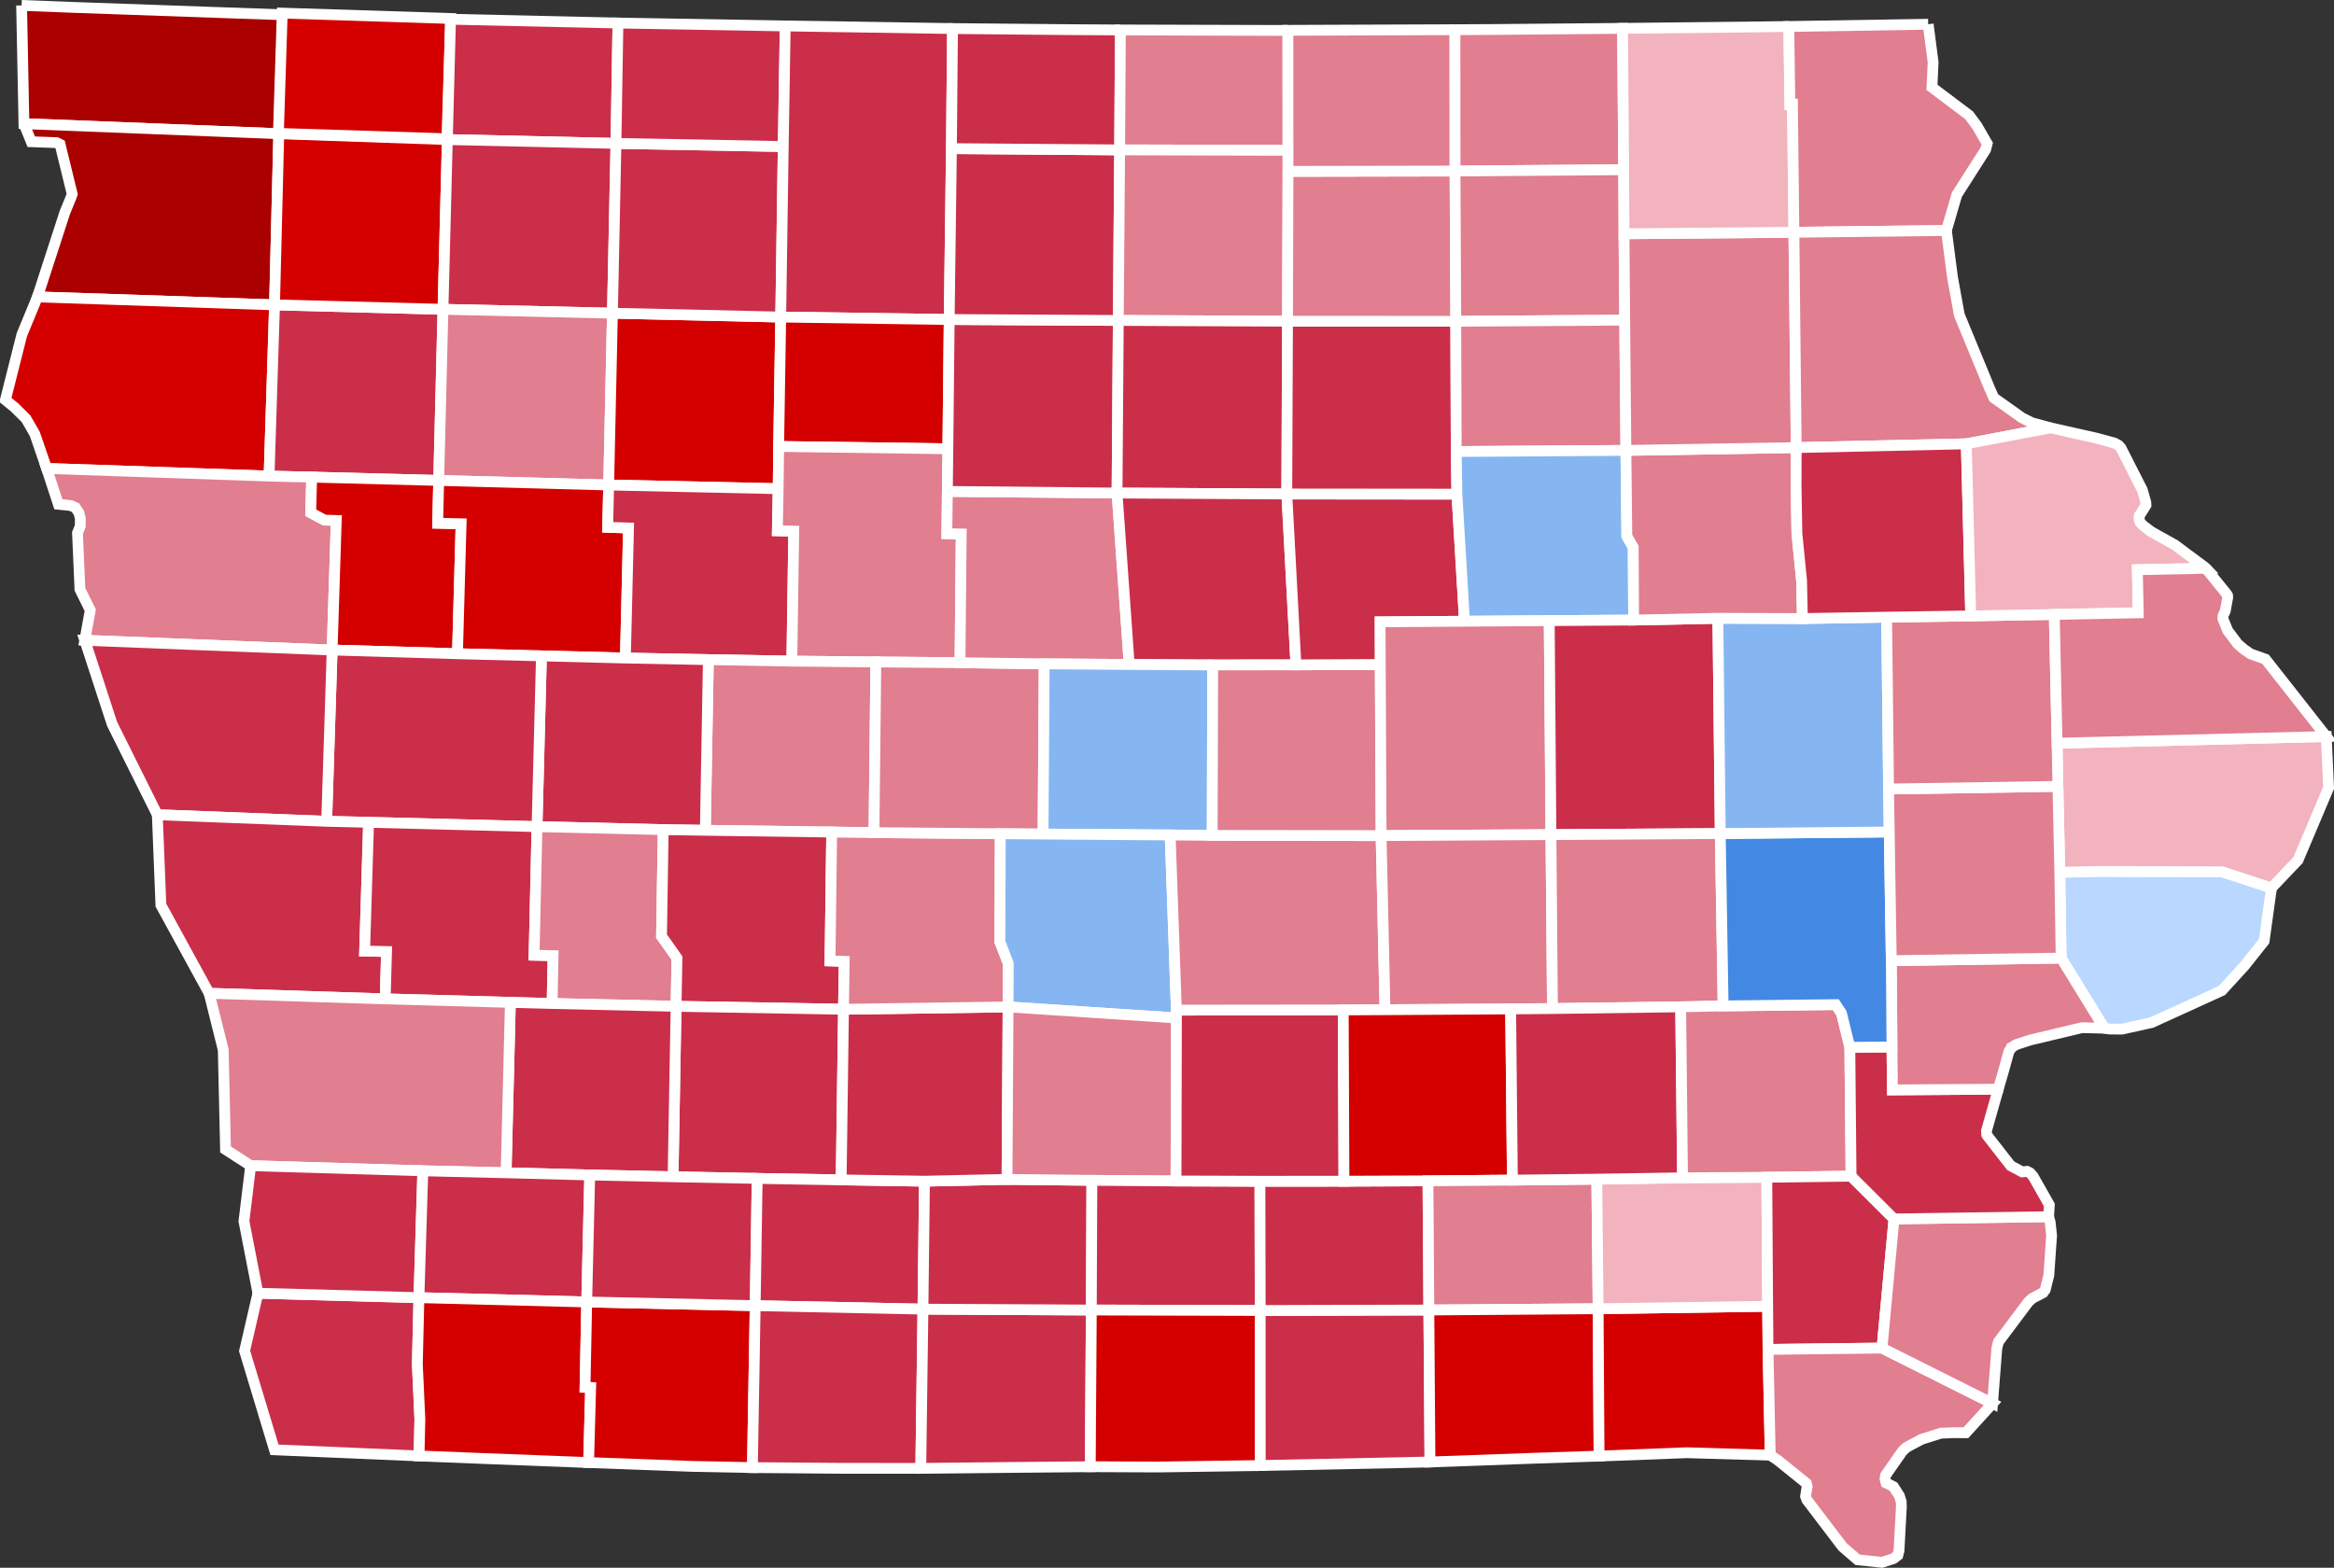 <?xml version="1.0" encoding="UTF-8" standalone="no"?>
<!-- Created with Inkscape (http://www.inkscape.org/) -->

<svg
   xmlns:dc="http://purl.org/dc/elements/1.1/"
   xmlns:cc="http://creativecommons.org/ns#"
   xmlns:rdf="http://www.w3.org/1999/02/22-rdf-syntax-ns#"
   xmlns:svg="http://www.w3.org/2000/svg"
   xmlns="http://www.w3.org/2000/svg"
   xmlns:sodipodi="http://sodipodi.sourceforge.net/DTD/sodipodi-0.dtd"
   xmlns:inkscape="http://www.inkscape.org/namespaces/inkscape"
   width="284.958"
   height="191.458"
   id="svg2"
   sodipodi:version="0.32"
   inkscape:version="0.91 r"
   sodipodi:docname="Iowa_Presidential_Election_Results_2016.svg"
   inkscape:output_extension="org.inkscape.output.svg.inkscape"
   version="1.0">
  <rect width="100%" height="100%" fill="#333333" stroke="none"/>
  <defs
     id="defs4">
    <inkscape:perspective
       sodipodi:type="inkscape:persp3d"
       inkscape:vp_x="0 : 526.18109 : 1"
       inkscape:vp_y="0 : 1000 : 0"
       inkscape:vp_z="744.09448 : 526.18109 : 1"
       inkscape:persp3d-origin="372.04724 : 350.78739 : 1"
       id="perspective10" />
    <inkscape:perspective
       id="perspective6877"
       inkscape:persp3d-origin="372.04724 : 350.78739 : 1"
       inkscape:vp_z="744.09448 : 526.18109 : 1"
       inkscape:vp_y="0 : 1000 : 0"
       inkscape:vp_x="0 : 526.18109 : 1"
       sodipodi:type="inkscape:persp3d" />
    <linearGradient
       id="linearGradient15484">
      <stop
         style="stop-color:#ffff00;stop-opacity:1;"
         offset="0"
         id="stop15486" />
      <stop
         style="stop-color:#008000;stop-opacity:1;"
         offset="1"
         id="stop15488" />
    </linearGradient>
    <linearGradient
       id="linearGradient13400">
      <stop
         id="stop13402"
         offset="0"
         style="stop-color:#ffff00;stop-opacity:1;" />
      <stop
         id="stop13404"
         offset="1"
         style="stop-color:#000080;stop-opacity:1;" />
    </linearGradient>
  </defs>
  <sodipodi:namedview
     id="base"
     pagecolor="#ffffff"
     bordercolor="#666666"
     borderopacity="1.0"
     gridtolerance="10000"
     guidetolerance="10"
     objecttolerance="10"
     inkscape:pageopacity="0.0"
     inkscape:pageshadow="2"
     inkscape:zoom="1.4594176"
     inkscape:cx="106.83553"
     inkscape:cy="66.655932"
     inkscape:document-units="px"
     inkscape:current-layer="g2501"
     showgrid="false"
     inkscape:window-width="1918"
     inkscape:window-height="774"
     inkscape:window-x="0"
     inkscape:window-y="215"
     showborder="true"
     borderlayer="false"
     width="989px"
     inkscape:window-maximized="0"
     inkscape:snap-global="false" />
  <g
     inkscape:label="Layer 1"
     inkscape:groupmode="layer"
     id="layer1"
     transform="translate(-5.378,-7.47)">
    <g
       transform="translate(-43.848,-182.144)"
       id="g2501"
       inkscape:label="Layer 1">
      <path
         inkscape:label="Scott, IA"
         id="IA_Scott"
         d="M 300.707,296.142 L 305.68,296.031 L 320.56,296.084 L 326.552,298.056 L 325.654,304.541 L 323.24,307.579 L 320.492,310.583 L 311.925,314.492 L 308.302,315.294 L 306.777,315.287 L 306.136,315.183 L 300.869,306.62 L 300.707,296.142"
         style="font-size:12px;fill:#b9d7ff;fill-opacity:1;fill-rule:nonzero;stroke:#ffffff;stroke-width:1.318" />
      <path
         inkscape:label="Clinton, IA"
         id="IA_Clinton"
         d="M 300.375,280.378 L 333.243,279.563 L 333.525,285.826 L 329.795,294.645 L 326.552,298.056 L 320.56,296.084 L 305.68,296.031 L 300.707,296.142 L 300.476,285.648 L 300.375,280.378"
         style="font-size:12px;fill:#f2b3be;fill-opacity:1;fill-rule:nonzero;stroke:#ffffff;stroke-width:1.318" />
      <path
         inkscape:label="Lyon, IA"
         id="IA_Lyon"
         d="M 51.863,190.274 L 58.16,190.516 L 75.46,191.128 L 83.75,191.416 L 83.263,205.943 L 52.148,204.719 L 51.863,190.274"
         style="font-size:12px;fill:#aa0000;fill-opacity:1;fill-rule:nonzero;stroke:#ffffff;stroke-width:1.318" />
      <path
         inkscape:label="Sioux, IA"
         id="IA_Sioux"
         d="M 52.148,204.719 L 83.263,205.943 L 82.745,226.845 L 53.796,225.875 L 57.153,215.532 L 57.902,213.716 L 58.04,213.308 L 56.56,207.243 L 56.154,207.035 L 53.042,206.922 L 52.148,204.719"
         style="font-size:12px;fill:#aa0000;fill-opacity:1;fill-rule:nonzero;stroke:#ffffff;stroke-width:1.318" />
      <path
         inkscape:label="Plymouth, IA"
         id="IA_Plymouth"
         d="M 82.745,226.845 L 82.078,247.755 L 54.922,246.824 L 53.471,242.6 L 52.399,240.749 L 51.001,239.364 L 49.885,238.453 L 51.892,230.496 L 53.796,225.875 L 82.745,226.845"
         style="font-size:12px;fill:#d40000;fill-opacity:1;fill-rule:nonzero;stroke:#ffffff;stroke-width:1.318" />
      <path
         inkscape:label="Cherokee, IA"
         id="IA_Cherokee"
         d="M 103.311,227.389 L 102.788,248.29 L 87.28,247.884 L 82.078,247.755 L 82.745,226.845 L 103.311,227.389"
         style="font-size:12px;fill:#cb2e49;fill-opacity:1;fill-rule:nonzero;stroke:#ffffff;stroke-width:1.318" />
      <path
         inkscape:label="O'Brien, IA"
         id="IA_OBrien"
         d="M 83.263,205.943 L 103.843,206.66 L 103.311,227.389 L 82.745,226.845 L 83.263,205.943"
         style="font-size:12px;fill:#d40000;fill-opacity:1;fill-rule:nonzero;stroke:#ffffff;stroke-width:1.318" />
      <rect
         transform="matrix(0.999,3.1880604e-2,-3.1880604e-2,0.999,0,0)"
         id="IA_Osceola"
         y="188.542"
         x="89.786"
         height="14.703"
         width="20.592"
         style="fill:#d40000;fill-opacity:1;stroke:#ffffff;stroke-width:1.318"
         inkscape:label="#rect6298" />
      <path
         inkscape:label="Dickinson, IA"
         id="IA_Dickinson"
         d="M 104.233,191.963 L 124.672,192.429 L 124.43,207.127 L 103.843,206.66 L 104.233,191.963"
         style="font-size:12px;fill:#cb2e49;fill-opacity:1;fill-rule:nonzero;stroke:#ffffff;stroke-width:1.318" />
      <path
         inkscape:label="Clay, IA"
         id="IA_Clay"
         d="M 103.843,206.66 L 124.43,207.127 L 124,227.864 L 103.311,227.389 L 103.843,206.66"
         style="font-size:12px;fill:#cb2e49;fill-opacity:1;fill-rule:nonzero;stroke:#ffffff;stroke-width:1.318" />
      <path
         inkscape:label="Buena Vista, IA"
         id="IA_Buena_Vista"
         d="M 124,227.864 L 123.54,248.845 L 102.788,248.29 L 103.311,227.389 L 124,227.864"
         style="font-size:12px;fill:#e17e8f;fill-opacity:1;fill-rule:nonzero;stroke:#ffffff;stroke-width:1.318" />
      <path
         inkscape:label="Pocahontas, IA"
         id="IA_Pocahontas"
         d="M 124,227.864 L 144.546,228.334 L 144.292,244.139 L 144.234,249.297 L 123.54,248.845 L 124,227.864"
         style="font-size:12px;fill:#d40000;fill-opacity:1;fill-rule:nonzero;stroke:#ffffff;stroke-width:1.318" />
      <path
         inkscape:label="Palo Alto, IA"
         id="IA_Palo_Alto"
         d="M 144.853,207.509 L 144.546,228.334 L 124,227.864 L 124.43,207.127 L 144.853,207.509"
         style="font-size:12px;fill:#cb2e49;fill-opacity:1;fill-rule:nonzero;stroke:#ffffff;stroke-width:1.318" />
      <path
         inkscape:label="Emmet, IA"
         id="IA_Emmet"
         d="M 145.096,192.784 L 144.853,207.509 L 124.43,207.127 L 124.672,192.429 L 127.304,192.471 L 145.096,192.784"
         style="font-size:12px;fill:#cb2e49;fill-opacity:1;fill-rule:nonzero;stroke:#ffffff;stroke-width:1.318" />
      <path
         inkscape:label="Kossuth, IA"
         id="IA_Kossuth"
         d="M 165.521,193.102 L 165.387,207.766 L 165.116,228.633 L 144.546,228.334 L 144.853,207.509 L 145.096,192.784 L 153.557,192.91 L 165.521,193.102"
         style="font-size:12px;fill:#cb2e49;fill-opacity:1;fill-rule:nonzero;stroke:#ffffff;stroke-width:1.318" />
      <path
         inkscape:label="Humboldt, IA"
         id="IA_Humboldt"
         d="M 144.546,228.334 L 165.116,228.633 L 164.951,244.422 L 144.292,244.139 L 144.546,228.334"
         style="font-size:12px;fill:#d40000;fill-opacity:1;fill-rule:nonzero;stroke:#ffffff;stroke-width:1.318" />
      <path
         inkscape:label="Woodbury, IA"
         id="IA_Woodbury"
         d="M 82.078,247.755 L 87.28,247.884 L 87.16,252.228 L 88.846,253.131 L 90.282,253.176 L 89.777,268.997 L 59.579,267.811 L 60.244,264.133 L 58.985,261.584 L 58.686,254.695 L 59.022,253.876 L 59.033,252.954 L 58.87,252.258 L 58.427,251.599 L 57.851,251.354 L 56.354,251.199 L 54.922,246.824 L 82.078,247.755"
         style="font-size:12px;fill:#e17e8f;fill-opacity:1;fill-rule:nonzero;stroke:#ffffff;stroke-width:1.318" />
      <path
         inkscape:label="Ida, IA"
         id="IA_Ida"
         d="M 102.788,248.29 L 102.663,253.511 L 105.522,253.579 L 105.08,269.452 L 89.777,268.997 L 90.282,253.176 L 88.846,253.131 L 87.16,252.228 L 87.28,247.884 L 102.788,248.29"
         style="font-size:12px;fill:#d40000;fill-opacity:1;fill-rule:nonzero;stroke:#ffffff;stroke-width:1.318" />
      <path
         inkscape:label="Sac, IA"
         id="IA_Sac"
         d="M 102.788,248.29 L 123.54,248.845 L 123.417,254.011 L 125.964,254.092 L 125.582,269.977 L 115.331,269.715 L 105.08,269.452 L 105.522,253.579 L 102.663,253.511 L 102.788,248.29"
         style="font-size:12px;fill:#d40000;fill-opacity:1;fill-rule:nonzero;stroke:#ffffff;stroke-width:1.318" />
      <path
         inkscape:label="Calhoun, IA"
         id="IA_Calhoun"
         d="M 123.54,248.845 L 144.234,249.297 L 144.135,254.435 L 146.137,254.48 L 145.904,270.356 L 135.71,270.174 L 125.582,269.977 L 125.964,254.092 L 123.417,254.011 L 123.54,248.845"
         style="font-size:12px;fill:#cb2e49;fill-opacity:1;fill-rule:nonzero;stroke:#ffffff;stroke-width:1.318" />
      <path
         inkscape:label="Webster, IA"
         id="IA_Webster"
         d="M 164.951,244.422 L 164.829,254.785 L 166.584,254.822 L 166.435,270.547 L 156.16,270.456 L 145.904,270.356 L 146.137,254.48 L 144.135,254.435 L 144.234,249.297 L 144.292,244.139 L 164.951,244.422"
         style="font-size:12px;fill:#e17e8f;fill-opacity:1;fill-rule:nonzero;stroke:#ffffff;stroke-width:1.318" />
      <path
         inkscape:label="Greene, IA"
         id="IA_Greene"
         d="M 145.904,270.356 L 156.16,270.456 L 155.931,291.297 L 150.769,291.229 L 135.338,291.015 L 135.71,270.174 L 145.904,270.356"
         style="font-size:12px;fill:#e17e8f;fill-opacity:1;fill-rule:nonzero;stroke:#ffffff;stroke-width:1.318" />
      <path
         inkscape:label="Carroll, IA"
         id="IA_Carroll"
         d="M 125.582,269.977 L 135.71,270.174 L 135.338,291.015 L 130.199,290.935 L 114.791,290.569 L 115.331,269.715 L 125.582,269.977"
         style="font-size:12px;fill:#cb2e49;fill-opacity:1;fill-rule:nonzero;stroke:#ffffff;stroke-width:1.318" />
      <path
         inkscape:label="Crawford, IA"
         id="IA_Crawford"
         d="M 115.331,269.715 L 114.791,290.569 L 94.229,290.038 L 89.11,289.916 L 89.777,268.997 L 105.08,269.452 L 115.331,269.715"
         style="font-size:12px;fill:#cb2e49;fill-opacity:1;fill-rule:nonzero;stroke:#ffffff;stroke-width:1.318" />
      <path
         inkscape:label="Monona, IA"
         id="IA_Monona"
         d="M 89.777,268.997 L 89.11,289.916 L 68.431,289.113 L 62.911,278.028 L 59.579,267.811 L 89.777,268.997"
         style="font-size:12px;fill:#cb2e49;fill-opacity:1;fill-rule:nonzero;stroke:#ffffff;stroke-width:1.318" />
      <path
         inkscape:label="Harrison, IA"
         id="IA_Harrison"
         d="M 94.229,290.038 L 93.746,305.757 L 96.419,305.819 L 96.258,311.604 L 74.759,310.919 L 68.872,300.161 L 68.431,289.113 L 89.11,289.916 L 94.229,290.038"
         style="font-size:12px;fill:#cb2e49;fill-opacity:1;fill-rule:nonzero;stroke:#ffffff;stroke-width:1.318" />
      <path
         inkscape:label="Shelby, IA"
         id="IA_Shelby"
         d="M 94.229,290.038 L 114.791,290.569 L 114.434,306.269 L 116.755,306.324 L 116.634,312.166 L 111.538,312.031 L 96.258,311.604 L 96.419,305.819 L 93.746,305.757 L 94.229,290.038"
         style="font-size:12px;fill:#cb2e49;fill-opacity:1;fill-rule:nonzero;stroke:#ffffff;stroke-width:1.318" />
      <path
         inkscape:label="Audubon, IA"
         id="IA_Audubon"
         d="M 114.791,290.569 L 130.199,290.935 L 129.993,303.942 L 131.878,306.612 L 131.769,312.51 L 116.634,312.166 L 116.755,306.324 L 114.434,306.269 L 114.791,290.569"
         style="font-size:12px;fill:#e17e8f;fill-opacity:1;fill-rule:nonzero;stroke:#ffffff;stroke-width:1.318" />
      <path
         inkscape:label="Guthrie, IA"
         id="IA_Guthrie"
         d="M 135.338,291.015 L 150.769,291.229 L 150.564,306.962 L 152.296,307.017 L 152.211,312.87 L 131.769,312.51 L 131.878,306.612 L 129.993,303.942 L 130.199,290.935 L 135.338,291.015"
         style="font-size:12px;fill:#cb2e49;fill-opacity:1;fill-rule:nonzero;stroke:#ffffff;stroke-width:1.318" />
      <path
         inkscape:label="Adair, IA"
         id="IA_Adair"
         d="M 152.211,312.87 L 151.927,333.709 L 141.673,333.53 L 131.401,333.328 L 131.769,312.51 L 152.211,312.87"
         style="font-size:12px;fill:#cb2e49;fill-opacity:1;fill-rule:nonzero;stroke:#ffffff;stroke-width:1.318" />
      <path
         inkscape:label="Cass, IA"
         id="IA_Cass"
         d="M 131.769,312.51 L 131.401,333.328 L 121.228,333.11 L 111.018,332.84 L 111.538,312.031 L 116.634,312.166 L 131.769,312.51"
         style="font-size:12px;fill:#cb2e49;fill-opacity:1;fill-rule:nonzero;stroke:#ffffff;stroke-width:1.318" />
      <path
         inkscape:label="Pottawattamie, IA"
         id="IA_Pottawattamie"
         d="M 96.258,311.604 L 111.538,312.031 L 111.018,332.84 L 100.85,332.599 L 79.832,331.975 L 76.761,329.995 L 76.482,317.826 L 74.759,310.919 L 96.258,311.604"
         style="font-size:12px;fill:#e17e8f;fill-opacity:1;fill-rule:nonzero;stroke:#ffffff;stroke-width:1.318" />
      <path
         inkscape:label="Fremont, IA"
         id="IA_Fremont"
         d="M 80.717,347.548 L 100.374,348.091 L 100.181,356.193 L 100.49,362.935 L 100.388,367.419 L 82.735,366.671 L 79.087,354.598 L 80.717,347.548"
         style="font-size:12px;fill:#cb2e49;fill-opacity:1;fill-rule:nonzero;stroke:#ffffff;stroke-width:1.318" />
      <path
         inkscape:label="Mills, IA"
         id="IA_Mills"
         d="M 100.85,332.599 L 100.374,348.091 L 80.717,347.548 L 79.008,338.759 L 79.832,331.975 L 100.85,332.599"
         style="font-size:12px;fill:#cb2e49;fill-opacity:1;fill-rule:nonzero;stroke:#ffffff;stroke-width:1.318" />
      <path
         inkscape:label="Montgomery, IA"
         id="IA_Montgomery"
         d="M 111.018,332.84 L 121.228,333.11 L 120.858,348.615 L 100.374,348.091 L 100.85,332.599 L 111.018,332.84"
         style="font-size:12px;fill:#cb2e49;fill-opacity:1;fill-rule:nonzero;stroke:#ffffff;stroke-width:1.318" />
      <path
         inkscape:label="Page, IA"
         id="IA_Page"
         d="M 120.858,348.615 L 120.655,359.039 L 121.341,359.061 L 121.09,368.228 L 108.111,367.73 L 100.388,367.419 L 100.49,362.935 L 100.181,356.193 L 100.374,348.091 L 120.858,348.615"
         style="font-size:12px;fill:#d40000;fill-opacity:1;fill-rule:nonzero;stroke:#ffffff;stroke-width:1.318" />
      <path
         inkscape:label="Taylor, IA"
         id="IA_Taylor"
         d="M 141.428,349.067 L 141.089,368.842 L 133.847,368.7 L 121.09,368.228 L 121.341,359.061 L 120.655,359.039 L 120.858,348.615 L 141.428,349.067"
         style="font-size:12px;fill:#d40000;fill-opacity:1;fill-rule:nonzero;stroke:#ffffff;stroke-width:1.318" />
      <path
         inkscape:label="Adams, IA"
         id="IA_Adams"
         d="M 141.673,333.53 L 141.428,349.067 L 120.858,348.615 L 121.228,333.11 L 131.401,333.328 L 141.673,333.53"
         style="font-size:12px;fill:#cb2e49;fill-opacity:1;fill-rule:nonzero;stroke:#ffffff;stroke-width:1.318" />
      <path
         inkscape:label="Union, IA"
         id="IA_Union"
         d="M 151.927,333.709 L 162.098,333.866 L 161.91,349.493 L 141.428,349.067 L 141.673,333.53 L 151.927,333.709"
         style="font-size:12px;fill:#cb2e49;fill-opacity:1;fill-rule:nonzero;stroke:#ffffff;stroke-width:1.318" />
      <path
         inkscape:label="Ringgold, IA"
         id="IA_Ringgold"
         d="M 141.428,349.067 L 161.91,349.493 L 161.646,368.937 L 151.869,368.931 L 141.089,368.842 L 141.428,349.067"
         style="font-size:12px;fill:#cb2e49;fill-opacity:1;fill-rule:nonzero;stroke:#ffffff;stroke-width:1.318" />
      <path
         inkscape:label="Decatur, IA"
         id="IA_Decatur"
         d="M 161.91,349.493 L 182.467,349.602 L 182.339,368.735 L 172.535,368.826 L 161.646,368.937 L 161.91,349.493"
         style="font-size:12px;fill:#cb2e49;fill-opacity:1;fill-rule:nonzero;stroke:#ffffff;stroke-width:1.318" />
      <path
         inkscape:label="Clarke, IA"
         id="IA_Clarke"
         d="M 182.536,333.763 L 182.467,349.602 L 161.91,349.493 L 162.098,333.866 L 172.174,333.645 L 182.536,333.763"
         style="font-size:12px;fill:#cb2e49;fill-opacity:1;fill-rule:nonzero;stroke:#ffffff;stroke-width:1.318" />
      <path
         inkscape:label="Madison, IA"
         id="IA_Madison"
         d="M 172.303,312.584 L 172.174,333.645 L 162.098,333.866 L 151.927,333.709 L 152.211,312.87 L 172.303,312.584"
         style="font-size:12px;fill:#cb2e49;fill-opacity:1;fill-rule:nonzero;stroke:#ffffff;stroke-width:1.318" />
      <path
         inkscape:label="Dallas, IA"
         id="IA_Dallas"
         d="M 171.351,291.432 L 171.305,304.633 L 172.324,307.281 L 172.303,312.584 L 152.211,312.87 L 152.296,307.017 L 150.564,306.962 L 150.769,291.229 L 155.931,291.297 L 171.351,291.432"
         style="font-size:12px;fill:#e17e8f;fill-opacity:1;fill-rule:nonzero;stroke:#ffffff;stroke-width:1.318" />
      <path
         inkscape:label="Boone, IA"
         id="IA_Boone"
         d="M 176.713,270.685 L 176.574,291.473 L 171.351,291.432 L 155.931,291.297 L 156.16,270.456 L 166.435,270.547 L 176.713,270.685"
         style="font-size:12px;fill:#e17e8f;fill-opacity:1;fill-rule:nonzero;stroke:#ffffff;stroke-width:1.318" />
      <path
         inkscape:label="Hamilton, IA"
         id="IA_Hamilton"
         d="M 185.608,249.828 L 187.091,270.761 L 176.713,270.685 L 166.435,270.547 L 166.584,254.822 L 164.829,254.785 L 164.891,249.627 L 185.608,249.828"
         style="font-size:12px;fill:#e17e8f;fill-opacity:1;fill-rule:nonzero;stroke:#ffffff;stroke-width:1.318" />
      <path
         inkscape:label="Wright, IA"
         id="IA_Wright"
         d="M 165.116,228.633 L 185.761,228.749 L 185.608,249.828 L 164.891,249.627 L 164.951,244.422 L 165.116,228.633"
         style="font-size:12px;fill:#cb2e49;fill-opacity:1;fill-rule:nonzero;stroke:#ffffff;stroke-width:1.318" />
      <path
         inkscape:label="Hancock, IA"
         id="IA_Hancock"
         d="M 185.924,207.92 L 185.761,228.749 L 165.116,228.633 L 165.387,207.766 L 185.924,207.92"
         style="font-size:12px;fill:#cb2e49;fill-opacity:1;fill-rule:nonzero;stroke:#ffffff;stroke-width:1.318" />
      <path
         inkscape:label="Winnebago, IA"
         id="IA_Winnebago"
         d="M 186.016,193.273 L 185.924,207.92 L 165.387,207.766 L 165.521,193.102 L 179.453,193.231 L 186.016,193.273"
         style="font-size:12px;fill:#cb2e49;fill-opacity:1;fill-rule:nonzero;stroke:#ffffff;stroke-width:1.318" />
      <path
         inkscape:label="Worth, IA"
         id="IA_Worth"
         d="M 206.469,193.318 L 206.479,207.973 L 185.924,207.92 L 186.016,193.273 L 205.402,193.33 L 206.469,193.318"
         style="font-size:12px;fill:#e17e8f;fill-opacity:1;fill-rule:nonzero;stroke:#ffffff;stroke-width:1.318" />
      <path
         inkscape:label="Cerro Gordo, IA"
         id="IA_Cerro_Gordo"
         d="M 185.924,207.92 L 206.479,207.973 L 206.48,210.541 L 206.42,228.842 L 185.761,228.749 L 185.924,207.92"
         style="font-size:12px;fill:#e17e8f;fill-opacity:1;fill-rule:nonzero;stroke:#ffffff;stroke-width:1.318" />
      <path
         inkscape:label="Franklin, IA"
         id="IA_Franklin"
         d="M 185.761,228.749 L 206.42,228.842 L 206.332,249.942 L 185.608,249.828 L 185.761,228.749"
         style="font-size:12px;fill:#cb2e49;fill-opacity:1;fill-rule:nonzero;stroke:#ffffff;stroke-width:1.318" />
      <path
         inkscape:label="Hardin, IA"
         id="IA_Hardin"
         d="M 206.332,249.942 L 207.446,270.808 L 197.288,270.822 L 187.091,270.761 L 185.608,249.828 L 206.332,249.942"
         style="font-size:12px;fill:#cb2e49;fill-opacity:1;fill-rule:nonzero;stroke:#ffffff;stroke-width:1.318" />
      <path
         inkscape:label="Story, IA"
         id="IA_Story"
         d="M 197.288,270.822 L 197.227,291.631 L 192.092,291.588 L 176.574,291.473 L 176.713,270.685 L 187.091,270.761 L 197.288,270.822"
         style="font-size:12px;fill:#86b6f2;fill-opacity:1;fill-rule:nonzero;stroke:#ffffff;stroke-width:1.318" />
      <path
         inkscape:label="Polk, IA"
         id="IA_Polk"
         d="M 192.092,291.588 L 192.852,312.975 L 192.858,313.935 L 172.303,312.584 L 172.324,307.281 L 171.305,304.633 L 171.351,291.432 L 176.574,291.473 L 192.092,291.588"
         style="font-size:12px;fill:#86b6f2;fill-opacity:1;fill-rule:nonzero;stroke:#ffffff;stroke-width:1.318" />
      <path
         inkscape:label="Warren, IA"
         id="IA_Warren"
         d="M 192.858,313.935 L 192.807,333.84 L 182.536,333.763 L 172.174,333.645 L 172.303,312.584 L 192.858,313.935"
         style="font-size:12px;fill:#e17e8f;fill-opacity:1;fill-rule:nonzero;stroke:#ffffff;stroke-width:1.318" />
      <path
         inkscape:label="Lucas, IA"
         id="IA_Lucas"
         d="M 192.807,333.84 L 203.052,333.875 L 203.086,349.657 L 182.467,349.602 L 182.536,333.763 L 192.807,333.84"
         style="font-size:12px;fill:#cb2e49;fill-opacity:1;fill-rule:nonzero;stroke:#ffffff;stroke-width:1.318" />
      <path
         inkscape:label="Wayne, IA"
         id="IA_Wayne"
         d="M 203.086,349.657 L 203.089,368.59 L 190.59,368.771 L 182.339,368.735 L 182.467,349.602 L 203.086,349.657"
         style="font-size:12px;fill:#d40000;fill-opacity:1;fill-rule:nonzero;stroke:#ffffff;stroke-width:1.318" />
      <path
         inkscape:label="Appanoose, IA"
         id="IA_Appanoose"
         d="M 223.676,349.599 L 223.812,368.157 L 220.361,368.237 L 203.089,368.59 L 203.086,349.657 L 223.676,349.599"
         style="font-size:12px;fill:#cb2e49;fill-opacity:1;fill-rule:nonzero;stroke:#ffffff;stroke-width:1.318" />
      <path
         inkscape:label="Monroe, IA"
         id="IA_Monroe"
         d="M 223.568,333.824 L 223.676,349.599 L 203.086,349.657 L 203.052,333.875 L 213.311,333.868 L 223.568,333.824"
         style="font-size:12px;fill:#cb2e49;fill-opacity:1;fill-rule:nonzero;stroke:#ffffff;stroke-width:1.318" />
      <path
         inkscape:label="Marion, IA"
         id="IA_Marion"
         d="M 213.223,312.952 L 213.311,333.868 L 203.052,333.875 L 192.807,333.84 L 192.858,313.935 L 192.852,312.975 L 213.223,312.952"
         style="font-size:12px;fill:#cb2e49;fill-opacity:1;fill-rule:nonzero;stroke:#ffffff;stroke-width:1.318" />
      <path
         inkscape:label="Jasper, IA"
         id="IA_Jasper"
         d="M 197.227,291.631 L 217.847,291.663 L 218.323,312.925 L 213.223,312.952 L 192.852,312.975 L 192.092,291.588 L 197.227,291.631"
         style="font-size:12px;fill:#e17e8f;fill-opacity:1;fill-rule:nonzero;stroke:#ffffff;stroke-width:1.318" />
      <path
         inkscape:label="Marshall, IA"
         id="IA_Marshall"
         d="M 207.446,270.808 L 217.744,270.761 L 217.847,291.663 L 197.227,291.631 L 197.288,270.822 L 207.446,270.808"
         style="font-size:12px;fill:#e17e8f;fill-opacity:1;fill-rule:nonzero;stroke:#ffffff;stroke-width:1.318" />
      <path
         sodipodi:nodetypes="ccccccc"
         inkscape:label="Grundy, IA"
         id="IA_Grundy"
         d="M 227.1,249.961 L 228.028,265.484 L 217.74,265.561 L 217.744,270.761 L 207.446,270.808 L 206.332,249.942 L 227.1,249.961"
         style="font-size:12px;fill:#cb2e49;fill-opacity:1;fill-rule:nonzero;stroke:#ffffff;stroke-width:1.318" />
      <path
         inkscape:label="Butler, IA"
         id="IA_Butler"
         d="M 206.42,228.842 L 226.962,228.853 L 227.02,244.756 L 227.1,249.961 L 206.332,249.942 L 206.42,228.842"
         style="font-size:12px;fill:#cb2e49;fill-opacity:1;fill-rule:nonzero;stroke:#ffffff;stroke-width:1.318" />
      <path
         inkscape:label="Floyd, IA"
         id="IA_Floyd"
         d="M 206.48,210.541 L 226.875,210.501 L 226.962,228.853 L 206.42,228.842 L 206.48,210.541"
         style="font-size:12px;fill:#e17e8f;fill-opacity:1;fill-rule:nonzero;stroke:#ffffff;stroke-width:1.318" />
      <path
         inkscape:label="Mitchcell, IA"
         id="IA_Mitchell"
         d="M 226.865,193.241 L 226.875,210.501 L 206.48,210.541 L 206.469,193.318 L 226.865,193.241"
         style="font-size:12px;fill:#e17e8f;fill-opacity:1;fill-rule:nonzero;stroke:#ffffff;stroke-width:1.318" />
      <path
         inkscape:label="Howard, IA"
         id="IA_Howard"
         d="M 231.381,193.218 L 247.324,193.078 L 247.464,210.342 L 226.875,210.501 L 226.865,193.241 L 231.381,193.218"
         style="font-size:12px;fill:#e17e8f;fill-opacity:1;fill-rule:nonzero;stroke:#ffffff;stroke-width:1.318" />
      <path
         inkscape:label="Chickasaw, IA"
         id="IA_Chickasaw"
         d="M 247.464,210.342 L 247.502,218.164 L 247.588,228.714 L 226.962,228.853 L 226.875,210.501 L 247.464,210.342"
         style="font-size:12px;fill:#e17e8f;fill-opacity:1;fill-rule:nonzero;stroke:#ffffff;stroke-width:1.318" />
      <path
         inkscape:label="Bremer, IA"
         id="IA_Bremer"
         d="M 226.962,228.853 L 247.588,228.714 L 247.734,244.62 L 227.02,244.756 L 226.962,228.853"
         style="font-size:12px;fill:#e17e8f;fill-opacity:1;fill-rule:nonzero;stroke:#ffffff;stroke-width:1.318" />
      <path
         inkscape:label="Black Hawk, IA"
         id="IA_Black_Hawk"
         d="M 247.734,244.62 L 247.849,255.096 L 248.627,256.456 L 248.677,265.34 L 238.374,265.41 L 228.028,265.484 L 227.1,249.961 L 227.02,244.756 L 247.734,244.62"
         style="font-size:12px;fill:#86b6f2;fill-opacity:1;fill-rule:nonzero;stroke:#ffffff;stroke-width:1.318" />
      <path
         inkscape:label="Tama, IA"
         sodipodi:nodetypes="ccccc"
         id="IA_Tama"
         d="M 238.374,265.41 L 238.583,291.545 L 217.847,291.663 L 217.723,265.557 L 238.374,265.41"
         style="font-size:12px;fill:#e17e8f;fill-opacity:1;fill-rule:nonzero;stroke:#ffffff;stroke-width:1.318" />
      <path
         inkscape:label="Poweshiek, IA"
         id="IA_Poweshiek"
         d="M 217.847,291.663 L 238.583,291.545 L 238.768,312.784 L 233.662,312.83 L 218.323,312.925 L 217.847,291.663"
         style="font-size:12px;fill:#e17e8f;fill-opacity:1;fill-rule:nonzero;stroke:#ffffff;stroke-width:1.318" />
      <path
         inkscape:label="Mahaska, IA"
         id="IA_Mahaska"
         d="M 218.323,312.925 L 233.662,312.83 L 233.876,333.736 L 223.568,333.824 L 213.311,333.868 L 213.223,312.952 L 218.323,312.925"
         style="font-size:12px;fill:#d40000;fill-opacity:1;fill-rule:nonzero;stroke:#ffffff;stroke-width:1.318" />
      <path
         inkscape:label="Wapello, IA"
         id="IA_Wapello"
         d="M 233.876,333.736 L 244.181,333.62 L 244.344,349.443 L 223.676,349.599 L 223.568,333.824 L 233.876,333.736"
         style="font-size:12px;fill:#e17e8f;fill-opacity:1;fill-rule:nonzero;stroke:#ffffff;stroke-width:1.318" />
      <path
         inkscape:label="Davis, IA"
         id="IA_Davis"
         d="M 244.344,349.443 L 244.456,367.439 L 236.761,367.694 L 223.812,368.157 L 223.676,349.599 L 244.344,349.443"
         style="font-size:12px;fill:#d40000;fill-opacity:1;fill-rule:nonzero;stroke:#ffffff;stroke-width:1.318" />
      <path
         inkscape:label="Van Buren, IA"
         id="IA_Van_Buren"
         d="M 244.344,349.443 L 265.039,349.143 L 265.085,354.411 L 265.354,367.326 L 255.127,367.028 L 244.456,367.439 L 244.344,349.443"
         style="font-size:12px;fill:#d40000;fill-opacity:1;fill-rule:nonzero;stroke:#ffffff;stroke-width:1.318" />
      <path
         inkscape:label="Jefferson, IA"
         id="IA_Jefferson"
         d="M 264.935,333.387 L 265.039,349.143 L 244.344,349.443 L 244.181,333.62 L 254.65,333.453 L 264.935,333.387"
         style="font-size:12px;fill:#f2b3be;fill-opacity:1;fill-rule:nonzero;stroke:#ffffff;stroke-width:1.318" />
      <path
         inkscape:label="Benton, IA"
         id="IA_Benton"
         d="M 258.962,265.121 L 259.255,291.412 L 238.583,291.545 L 238.374,265.41 L 248.677,265.34 L 258.962,265.121"
         style="font-size:12px;fill:#cb2e49;fill-opacity:1;fill-rule:nonzero;stroke:#ffffff;stroke-width:1.318" />
      <path
         inkscape:label="Iowa, IA"
         id="IA_Iowa"
         d="M 238.583,291.545 L 259.255,291.412 L 259.603,312.461 L 254.421,312.574 L 238.768,312.784 L 238.583,291.545"
         style="font-size:12px;fill:#e17e8f;fill-opacity:1;fill-rule:nonzero;stroke:#ffffff;stroke-width:1.318" />
      <path
         inkscape:label="Keokuk, IA"
         id="IA_Keokuk"
         d="M 238.768,312.784 L 254.421,312.574 L 254.65,333.453 L 244.181,333.62 L 233.876,333.736 L 233.662,312.83 L 238.768,312.784"
         style="font-size:12px;fill:#cb2e49;fill-opacity:1;fill-rule:nonzero;stroke:#ffffff;stroke-width:1.318" />
      <path
         inkscape:label="Washington, IA"
         id="IA_Washington"
         d="M 259.603,312.461 L 273.359,312.302 L 274.057,313.367 L 275.074,317.517 L 275.222,333.251 L 264.935,333.387 L 254.65,333.453 L 254.421,312.574 L 259.603,312.461"
         style="font-size:12px;fill:#e17e8f;fill-opacity:1;fill-rule:nonzero;stroke:#ffffff;stroke-width:1.318" />
      <path
         inkscape:label="Henry, IA"
         id="IA_Henry"
         d="M 275.222,333.251 L 280.465,338.476 L 279.002,354.248 L 265.085,354.411 L 265.039,349.143 L 264.935,333.387 L 275.222,333.251"
         style="font-size:12px;fill:#cb2e49;fill-opacity:1;fill-rule:nonzero;stroke:#ffffff;stroke-width:1.318" />
      <path
         inkscape:label="Lee, IA"
         id="IA_Lee"
         d="M 265.085,354.411 L 279.002,354.248 L 292.495,361.011 L 289.243,364.588 L 287.783,364.579 L 286.59,364.629 L 286.232,364.636 L 286.214,364.635 L 283.825,365.389 L 283.759,365.429 L 283.486,365.573 L 282.335,366.181 L 281.929,366.418 L 281.785,366.566 L 281.613,366.723 L 281.44,366.908 L 279.449,369.765 L 279.365,370.207 L 279.497,370.712 L 280.405,371.177 L 281.12,372.289 L 281.347,373.024 L 281.365,373.627 L 281.073,378.996 L 281.054,379.032 L 280.931,379.552 L 280.441,379.935 L 280.375,379.97 L 278.979,380.413 L 276.027,380.105 L 274.19,378.521 L 269.821,372.782 L 269.667,372.36 L 269.854,371.151 L 269.76,370.754 L 266.276,367.945 L 265.354,367.326 L 265.085,354.411"
         style="font-size:12px;fill:#e17e8f;fill-opacity:1;fill-rule:nonzero;stroke:#ffffff;stroke-width:1.318" />
      <path
         inkscape:label="Des Moines, IA"
         id="IA_Des_Moines"
         d="M 299.342,338.202 L 299.379,338.352 L 299.53,338.876 L 299.705,340.495 L 299.369,345.352 L 298.933,347.114 L 298.671,347.481 L 297.355,348.171 L 296.859,348.628 L 293.213,353.491 L 293.021,354.259 L 292.495,361.011 L 279.002,354.248 L 280.465,338.476 L 299.342,338.202"
         style="font-size:12px;fill:#e17e8f;fill-opacity:1;fill-rule:nonzero;stroke:#ffffff;stroke-width:1.318" />
      <path
         inkscape:label="Louisa, IA"
         id="IA_Louisa"
         d="M 275.074,317.517 L 280.217,317.472 L 280.277,322.717 L 293.191,322.629 L 293.191,322.647 L 291.754,327.705 L 291.785,328.203 L 291.802,328.245 L 294.71,331.977 L 296.114,332.731 L 296.714,332.667 L 297.07,332.845 L 297.437,333.251 L 299.43,336.763 L 299.342,338.202 L 280.465,338.476 L 275.222,333.251 L 275.074,317.517"
         style="font-size:12px;fill:#cb2e49;fill-opacity:1;fill-rule:nonzero;stroke:#ffffff;stroke-width:1.318" />
      <path
         inkscape:label="Muscatine, IA"
         id="IA_Muscatine"
         d="M 300.869,306.62 L 306.136,315.183 L 303.403,315.119 L 297.087,316.629 L 295.391,317.182 L 294.904,317.477 L 294.861,317.499 L 294.861,317.517 L 294.532,317.952 L 294.486,318.066 L 293.784,320.598 L 293.191,322.629 L 280.277,322.717 L 280.217,317.472 L 280.136,306.936 L 300.869,306.62"
         style="font-size:12px;fill:#e17e8f;fill-opacity:1;fill-rule:nonzero;stroke:#ffffff;stroke-width:1.318" />
      <path
         inkscape:label="Johnson, IA"
         id="IA_Johnson"
         d="M 279.882,291.217 L 280.136,306.936 L 280.217,317.472 L 275.074,317.517 L 274.057,313.367 L 273.359,312.302 L 259.603,312.461 L 259.255,291.412 L 279.882,291.217"
         style="font-size:12px;fill:#4389e3;fill-opacity:1;fill-rule:nonzero;stroke:#ffffff;stroke-width:1.318" />
      <path
         inkscape:label="Linn, IA"
         id="IA_Linn"
         d="M 279.569,264.986 L 279.803,285.971 L 279.882,291.217 L 259.255,291.412 L 258.962,265.121 L 269.285,265.154 L 279.569,264.986"
         style="font-size:12px;fill:#86b6f2;fill-opacity:1;fill-rule:nonzero;stroke:#ffffff;stroke-width:1.318" />
      <path
         inkscape:label="Cedar, IA"
         id="IA_Cedar"
         d="M 300.476,285.648 L 300.707,296.142 L 300.869,306.62 L 280.136,306.936 L 279.803,285.971 L 300.476,285.648"
         style="font-size:12px;fill:#e17e8f;fill-opacity:1;fill-rule:nonzero;stroke:#ffffff;stroke-width:1.318" />
      <path
         inkscape:label="Jones, IA"
         id="IA_Jones"
         d="M 289.833,264.831 L 300.033,264.651 L 300.375,280.378 L 300.476,285.648 L 279.803,285.971 L 279.569,264.986 L 289.833,264.831"
         style="font-size:12px;fill:#e17e8f;fill-opacity:1;fill-rule:nonzero;stroke:#ffffff;stroke-width:1.318" />
      <path
         inkscape:label="Buchanan, IA"
         id="IA_Buchanan"
         d="M 268.528,244.277 L 268.508,248.834 L 268.611,254.771 L 269.182,260.533 L 269.285,265.154 L 258.962,265.121 L 248.677,265.34 L 248.627,256.456 L 247.849,255.096 L 247.734,244.62 L 268.528,244.277"
         style="font-size:12px;fill:#e17e8f;fill-opacity:1;fill-rule:nonzero;stroke:#ffffff;stroke-width:1.318" />
      <path
         inkscape:label="Fayette, IA"
         id="IA_Fayette"
         d="M 247.502,218.164 L 268.245,217.982 L 268.528,244.277 L 247.734,244.62 L 247.588,228.714 L 247.502,218.164"
         style="font-size:12px;fill:#e17e8f;fill-opacity:1;fill-rule:nonzero;stroke:#ffffff;stroke-width:1.318" />
      <path
         inkscape:label="Winneshiek, IA"
         id="IA_Winneshiek"
         d="M 267.623,192.849 L 267.756,202.361 L 268.071,202.348 L 268.245,217.982 L 247.502,218.164 L 247.464,210.342 L 247.324,193.078 L 262.461,192.916 L 267.623,192.849"
         style="font-size:12px;fill:#f2b3be;fill-opacity:1;fill-rule:nonzero;stroke:#ffffff;stroke-width:1.318" />
      <path
         inkscape:label="Allamakee, IA"
         id="IA_Allamakee"
         d="M 284.637,192.576 L 285.24,197.212 L 285.1,200.281 L 289.632,203.69 L 290.597,204.995 L 291.84,207.144 L 291.65,207.885 L 288.136,213.396 L 286.861,217.764 L 268.245,217.982 L 268.071,202.348 L 267.756,202.361 L 267.623,192.849 L 284.637,192.576"
         style="font-size:12px;fill:#e17e8f;fill-opacity:1;fill-rule:nonzero;stroke:#ffffff;stroke-width:1.318" />
      <path
         inkscape:label="Clayton, IA"
         id="IA_Clayton"
         d="M 286.861,217.764 L 287.606,223.472 L 288.437,228.069 L 292.142,237.052 L 292.648,238.194 L 296.098,240.646 L 297.294,241.245 L 299.573,241.864 L 289.293,243.817 L 268.528,244.277 L 268.245,217.982 L 286.861,217.764"
         style="font-size:12px;fill:#e17e8f;fill-opacity:1;fill-rule:nonzero;stroke:#ffffff;stroke-width:1.318" />
      <path
         inkscape:label="Delaware, IA"
         id="IA_Delaware"
         d="M 268.528,244.277 L 289.293,243.817 L 289.833,264.831 L 279.569,264.986 L 269.285,265.154 L 269.182,260.533 L 268.611,254.771 L 268.508,248.834 L 268.528,244.277"
         style="font-size:12px;fill:#cb2e49;fill-opacity:1;fill-rule:nonzero;stroke:#ffffff;stroke-width:1.318" />
      <path
         inkscape:label="Dubuque, IA"
         id="IA_Dubuque"
         d="M 289.293,243.817 L 299.573,241.864 L 305.194,243.128 L 307.368,243.722 L 307.86,243.983 L 308.165,244.308 L 310.782,249.449 L 311.211,250.97 L 311.228,251.309 L 311.053,251.591 L 310.408,252.618 L 310.385,252.756 L 310.416,253.091 L 310.508,253.395 L 310.853,253.777 L 311.849,254.541 L 314.75,256.159 L 318.418,258.891 L 318.436,258.91 L 318.544,259.02 L 310.18,259.189 L 310.285,264.454 L 300.033,264.651 L 289.833,264.831 L 289.293,243.817"
         style="font-size:12px;fill:#f2b3be;fill-opacity:1;fill-rule:nonzero;stroke:#ffffff;stroke-width:1.318" />
      <path
         inkscape:label="Jackson, IA"
         id="IA_Jackson"
         d="M 318.544,259.02 L 321.073,262.147 L 321.191,262.345 L 321.207,262.573 L 320.903,264.255 L 320.635,264.808 L 320.623,265.187 L 321.191,266.582 L 321.221,266.648 L 322.426,268.254 L 322.467,268.292 L 323.202,268.923 L 323.996,269.472 L 325.816,270.119 L 333.243,279.563 L 300.375,280.378 L 300.033,264.651 L 310.285,264.454 L 310.18,259.189 L 318.544,259.02"
         style="font-size:12px;fill:#e17e8f;fill-opacity:1;fill-rule:nonzero;stroke:#ffffff;stroke-width:1.318" />
    </g>
  </g>
</svg>
